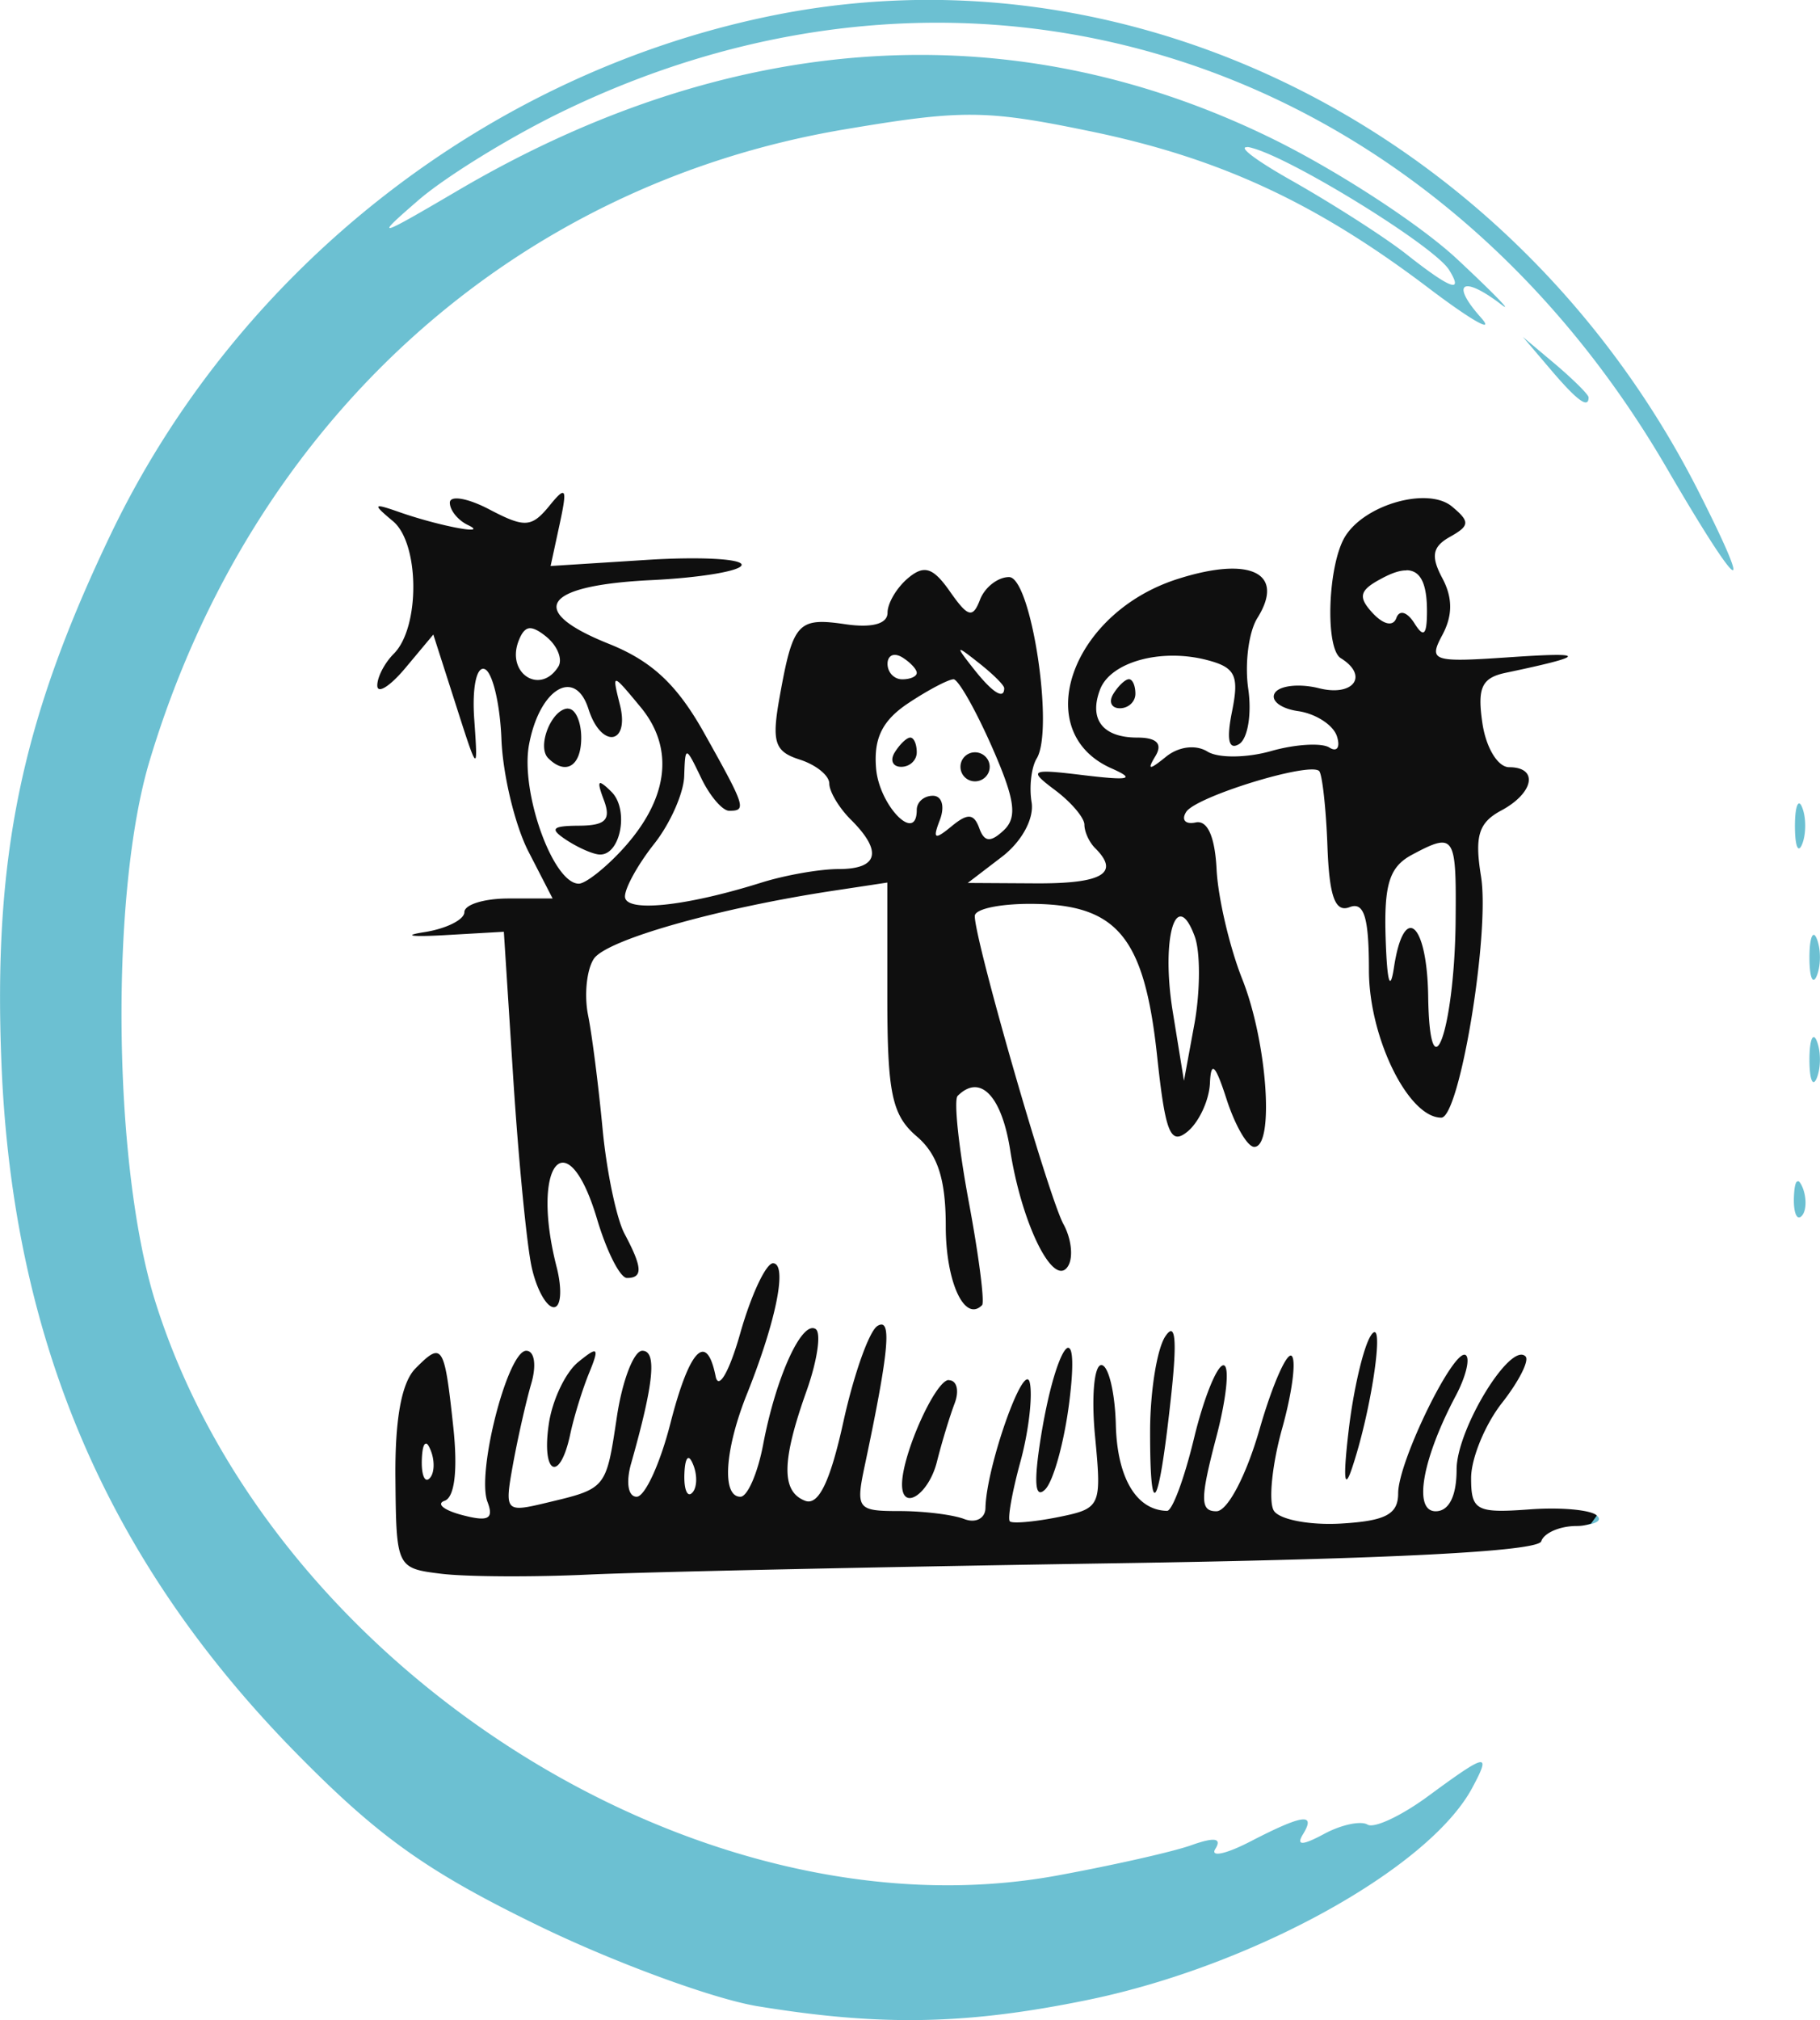 <?xml version="1.0" encoding="UTF-8" standalone="no"?>
<svg
   xmlns:dc="http://purl.org/dc/elements/1.1/"
   xmlns:cc="http://creativecommons.org/ns#"
   xmlns:rdf="http://www.w3.org/1999/02/22-rdf-syntax-ns#"
   xmlns:svg="http://www.w3.org/2000/svg"
   xmlns="http://www.w3.org/2000/svg"
   version="1.1"
   id="svg4482"
   width="32.001"
   height="35.499"
   viewBox="0 0 9.031 10.019">
  <defs
     id="defs4489" />
  <g
     transform="translate(-0.2,0.057)"
     id="g4684">
    <path
       style="fill:#63bccf;fill-opacity:0.941;stroke-width:0.353"
       d="m 4.743,-0.057 c -0.226,0.004 -0.453,0.027 -0.679,0.071 C 2.639,0.292 1.386,1.266 0.75,2.591 0.304,3.521 0.165,4.193 0.207,5.222 c 0.056,1.368 0.526,2.465 1.468,3.421 0.405,0.411 0.645,0.582 1.194,0.849 0.378,0.184 0.867,0.363 1.086,0.4 0.613,0.101 1.042,0.093 1.645,-0.031 0.816,-0.168 1.692,-0.652 1.906,-1.052 0.095,-0.177 0.073,-0.173 -0.218,0.041 -0.133,0.098 -0.269,0.162 -0.302,0.142 -0.033,-0.02 -0.13,1.309e-4 -0.215,0.046 -0.108,0.058 -0.14,0.059 -0.106,0.003 0.067,-0.109 2.122e-4,-0.1 -0.261,0.035 -0.122,0.063 -0.2,0.079 -0.173,0.036 0.033,-0.053 -0.004,-0.059 -0.119,-0.018 -0.092,0.033 -0.395,0.101 -0.674,0.152 C 3.661,9.566 1.536,8.211 0.969,6.394 0.759,5.72 0.745,4.368 0.943,3.713 1.448,2.036 2.74,0.863 4.389,0.585 c 0.58,-0.098 0.701,-0.098 1.206,0.006 0.65,0.132 1.132,0.355 1.692,0.779 0.219,0.166 0.336,0.231 0.26,0.146 -0.151,-0.17 -0.089,-0.209 0.101,-0.064 0.065,0.05 -0.03,-0.049 -0.212,-0.219 C 7.254,1.061 6.841,0.792 6.518,0.633 5.229,-6.4622067e-4 3.831,0.088 2.468,0.89 2.066,1.126 2.054,1.128 2.277,0.935 2.409,0.821 2.726,0.625 2.983,0.5 5.031,-0.498 7.283,0.226 8.47,2.263 8.832,2.885 8.916,2.948 8.63,2.383 7.854,0.852 6.324,-0.083 4.743,-0.057 l 0,-5.5122e-4 z m 1.645,0.729 c 0.007,3.7998e-4 0.016,0.002 0.029,0.006 0.21,0.059 0.903,0.488 0.974,0.604 0.073,0.118 0.008,0.095 -0.208,-0.075 C 7.076,1.122 6.818,0.957 6.612,0.84 6.431,0.738 6.342,0.67 6.389,0.673 l 0,-5.5121e-4 z M 7.757,1.614 7.895,1.776 c 0.13,0.153 0.188,0.196 0.188,0.138 0,-0.014 -0.074,-0.087 -0.163,-0.163 L 7.757,1.614 Z m 1.373,2.314 c -0.013,-0.005 -0.023,0.037 -0.023,0.111 0,0.1 0.016,0.14 0.036,0.09 0.02,-0.05 0.02,-0.132 0,-0.181 -0.005,-0.013 -0.009,-0.019 -0.014,-0.02 z m 0.072,0.652 c -0.013,-0.005 -0.023,0.037 -0.023,0.111 0,0.1 0.017,0.14 0.037,0.09 0.02,-0.05 0.02,-0.131 0,-0.181 -0.005,-0.013 -0.01,-0.019 -0.014,-0.021 z m 0,0.507 c -0.013,-0.005 -0.023,0.037 -0.023,0.111 0,0.1 0.017,0.14 0.037,0.09 0.02,-0.05 0.02,-0.131 0,-0.181 -0.005,-0.013 -0.01,-0.019 -0.014,-0.021 z m -0.08,0.715 c -0.011,-0.002 -0.018,0.024 -0.02,0.077 -0.003,0.076 0.014,0.119 0.038,0.095 0.024,-0.024 0.026,-0.087 0.006,-0.139 -0.009,-0.022 -0.017,-0.033 -0.023,-0.034 z M 8.114,7.456 a 4.024,3.816 0 0 1 -0.044,0.05 c 0.049,-0.007 0.079,-0.022 0.057,-0.044 -0.002,-0.002 -0.01,-0.004 -0.014,-0.006 z"
       id="path4599" />
    <path
       style="fill:#000000;fill-opacity:0.941;stroke-width:0.353"
       d="m 2.993,2.388 c -0.01,-0.003 -0.032,0.02 -0.069,0.066 -0.087,0.105 -0.121,0.107 -0.295,0.016 -0.108,-0.057 -0.197,-0.072 -0.197,-0.034 0,0.038 0.041,0.088 0.09,0.111 0.111,0.053 -0.144,0.005 -0.343,-0.065 -0.129,-0.045 -0.132,-0.04 -0.029,0.046 0.132,0.11 0.135,0.526 0.004,0.657 -0.046,0.046 -0.083,0.117 -0.082,0.159 0.001,0.042 0.064,0.002 0.14,-0.089 l 0.138,-0.165 0.111,0.346 c 0.11,0.344 0.111,0.345 0.092,0.073 C 2.542,3.356 2.564,3.247 2.604,3.261 c 0.039,0.013 0.077,0.17 0.084,0.348 0.007,0.178 0.068,0.429 0.134,0.557 l 0.12,0.233 -0.219,0 c -0.12,0 -0.219,0.03 -0.219,0.068 0,0.037 -0.09,0.082 -0.199,0.099 -0.109,0.017 -0.065,0.024 0.098,0.015 l 0.297,-0.017 0.047,0.732 c 0.026,0.403 0.067,0.822 0.091,0.931 0.024,0.11 0.074,0.199 0.11,0.199 0.036,0 0.042,-0.089 0.014,-0.199 -0.132,-0.515 0.052,-0.735 0.2,-0.24 0.048,0.162 0.115,0.294 0.149,0.294 0.08,0 0.077,-0.052 -0.012,-0.219 -0.04,-0.075 -0.089,-0.309 -0.109,-0.52 -0.02,-0.211 -0.052,-0.465 -0.072,-0.564 -0.02,-0.1 -0.007,-0.225 0.028,-0.279 0.06,-0.094 0.613,-0.251 1.186,-0.338 l 0.271,-0.041 0,0.567 c 0,0.477 0.023,0.586 0.145,0.691 0.105,0.089 0.145,0.213 0.145,0.446 0,0.276 0.093,0.479 0.18,0.392 0.014,-0.014 -0.016,-0.246 -0.066,-0.514 -0.05,-0.268 -0.075,-0.504 -0.055,-0.524 0.112,-0.112 0.219,5.78e-5 0.261,0.271 0.058,0.369 0.217,0.687 0.287,0.573 0.027,-0.044 0.016,-0.137 -0.023,-0.208 -0.073,-0.133 -0.44,-1.406 -0.44,-1.528 0,-0.037 0.138,-0.064 0.308,-0.06 0.404,0.009 0.535,0.174 0.597,0.756 0.041,0.382 0.066,0.443 0.152,0.372 0.056,-0.047 0.106,-0.154 0.11,-0.239 0.005,-0.114 0.027,-0.093 0.083,0.081 0.042,0.129 0.103,0.235 0.137,0.235 0.101,0 0.064,-0.522 -0.06,-0.833 -0.063,-0.159 -0.12,-0.404 -0.127,-0.543 -0.008,-0.162 -0.045,-0.246 -0.104,-0.233 -0.051,0.011 -0.072,-0.013 -0.047,-0.052 0.047,-0.076 0.613,-0.25 0.66,-0.203 0.015,0.015 0.034,0.182 0.041,0.37 0.009,0.252 0.038,0.333 0.11,0.305 0.072,-0.028 0.096,0.05 0.096,0.313 0,0.333 0.195,0.731 0.359,0.731 0.091,0 0.243,-0.918 0.197,-1.198 -0.032,-0.198 -0.012,-0.265 0.1,-0.325 0.163,-0.087 0.187,-0.215 0.04,-0.215 -0.056,0 -0.115,-0.096 -0.133,-0.219 -0.026,-0.177 -0.003,-0.225 0.119,-0.25 0.4,-0.084 0.406,-0.103 0.024,-0.077 -0.392,0.027 -0.412,0.021 -0.341,-0.111 0.051,-0.096 0.051,-0.184 -0.001,-0.281 -0.058,-0.109 -0.049,-0.156 0.039,-0.205 0.098,-0.055 0.099,-0.075 0.009,-0.15 -0.118,-0.098 -0.429,-0.012 -0.529,0.147 -0.087,0.138 -0.102,0.555 -0.023,0.605 0.141,0.087 0.064,0.193 -0.109,0.149 -0.097,-0.024 -0.195,-0.013 -0.218,0.024 -0.023,0.037 0.03,0.078 0.117,0.09 0.087,0.013 0.173,0.069 0.191,0.124 0.018,0.055 0.001,0.081 -0.038,0.056 -0.039,-0.024 -0.17,-0.016 -0.289,0.018 -0.12,0.034 -0.262,0.036 -0.316,0.002 -0.057,-0.035 -0.142,-0.025 -0.205,0.026 -0.084,0.068 -0.095,0.067 -0.052,-0.004 0.036,-0.06 0.006,-0.091 -0.09,-0.091 -0.172,0 -0.242,-0.09 -0.185,-0.239 0.052,-0.135 0.298,-0.204 0.525,-0.147 0.146,0.037 0.166,0.076 0.13,0.255 C 6.285,3.612 6.297,3.665 6.349,3.633 6.392,3.606 6.412,3.483 6.394,3.359 6.376,3.235 6.396,3.076 6.44,3.007 6.579,2.784 6.403,2.699 6.042,2.815 5.514,2.984 5.308,3.572 5.714,3.753 c 0.122,0.054 0.094,0.062 -0.133,0.035 -0.27,-0.033 -0.28,-0.027 -0.145,0.074 0.08,0.06 0.145,0.137 0.145,0.171 0,0.035 0.024,0.088 0.054,0.117 0.123,0.123 0.036,0.175 -0.289,0.174 l -0.344,-0.002 0.17,-0.13 c 0.098,-0.075 0.16,-0.189 0.147,-0.27 -0.013,-0.077 -0.001,-0.174 0.025,-0.217 0.088,-0.141 -0.027,-0.9 -0.137,-0.9 -0.055,0 -0.12,0.05 -0.144,0.112 -0.036,0.094 -0.06,0.087 -0.149,-0.04 -0.084,-0.12 -0.128,-0.134 -0.208,-0.067 -0.056,0.047 -0.102,0.124 -0.102,0.172 0,0.055 -0.077,0.076 -0.208,0.057 -0.237,-0.035 -0.261,-0.009 -0.327,0.358 -0.041,0.227 -0.026,0.273 0.099,0.313 0.081,0.026 0.147,0.079 0.147,0.119 0,0.04 0.049,0.122 0.109,0.181 0.156,0.156 0.134,0.243 -0.062,0.243 -0.094,0 -0.264,0.03 -0.38,0.066 -0.381,0.12 -0.681,0.151 -0.681,0.07 0,-0.043 0.065,-0.16 0.145,-0.261 0.08,-0.101 0.147,-0.253 0.149,-0.337 0.005,-0.15 0.007,-0.15 0.084,0.01 0.043,0.09 0.106,0.163 0.139,0.163 0.087,0 0.082,-0.018 -0.122,-0.382 C 3.561,3.34 3.436,3.222 3.221,3.136 2.809,2.971 2.893,2.846 3.433,2.82 c 0.246,-0.012 0.447,-0.046 0.447,-0.076 0,-0.03 -0.213,-0.041 -0.474,-0.024 l -0.474,0.03 0.045,-0.208 c 0.022,-0.102 0.029,-0.15 0.017,-0.154 z m 4.186,0.383 c 0.072,7.903e-4 0.103,0.069 0.102,0.21 -8.182e-4,0.113 -0.017,0.126 -0.063,0.052 -0.036,-0.056 -0.074,-0.067 -0.089,-0.025 -0.016,0.044 -0.064,0.033 -0.118,-0.025 -0.074,-0.08 -0.065,-0.113 0.045,-0.171 0.05,-0.027 0.091,-0.041 0.124,-0.04 z m -4.355,0.288 c 0.021,-0.003 0.049,0.011 0.087,0.042 0.055,0.045 0.081,0.111 0.06,0.147 -0.089,0.144 -0.26,0.036 -0.198,-0.126 0.015,-0.039 0.031,-0.06 0.052,-0.063 z M 4.966,3.167 c 0.004,-0.004 0.033,0.018 0.09,0.063 0.07,0.055 0.127,0.111 0.127,0.126 0,0.06 -0.06,0.021 -0.154,-0.099 -0.045,-0.057 -0.067,-0.087 -0.063,-0.09 z m -0.33,0.024 c 0.012,-9.878e-4 0.026,0.003 0.041,0.012 0.04,0.025 0.072,0.059 0.072,0.077 0,0.018 -0.032,0.032 -0.072,0.032 -0.04,0 -0.073,-0.034 -0.073,-0.077 0,-0.026 0.013,-0.042 0.032,-0.044 z m 0.295,0.12 0,5.512e-4 c 0.024,0 0.109,0.15 0.19,0.333 0.115,0.261 0.129,0.351 0.06,0.416 -0.066,0.062 -0.097,0.059 -0.122,-0.011 -0.027,-0.073 -0.058,-0.074 -0.138,-0.008 -0.084,0.069 -0.094,0.063 -0.057,-0.033 0.025,-0.066 0.01,-0.119 -0.035,-0.119 -0.044,0 -0.08,0.031 -0.08,0.07 0,0.171 -0.188,-0.023 -0.202,-0.208 C 4.535,3.603 4.579,3.515 4.709,3.429 c 0.098,-0.065 0.198,-0.117 0.222,-0.117 z m 0.871,5.512e-4 c -0.018,0 -0.052,0.032 -0.077,0.072 -0.025,0.04 -0.01,0.072 0.032,0.072 0.042,0 0.077,-0.032 0.077,-0.072 0,-0.04 -0.014,-0.072 -0.032,-0.072 z m -2.543,0.008 c 0.013,0.002 0.049,0.045 0.121,0.132 0.17,0.207 0.136,0.46 -0.098,0.711 -0.084,0.09 -0.178,0.163 -0.21,0.163 -0.128,0 -0.291,-0.455 -0.247,-0.69 0.052,-0.278 0.229,-0.384 0.295,-0.176 0.063,0.198 0.206,0.178 0.156,-0.021 -0.02,-0.08 -0.03,-0.121 -0.017,-0.119 z M 3.019,3.457 c -0.081,0 -0.157,0.188 -0.099,0.246 0.087,0.087 0.164,0.04 0.164,-0.101 0,-0.08 -0.029,-0.144 -0.064,-0.144 z m 1.698,0.144 c -0.018,0 -0.052,0.033 -0.077,0.073 -0.025,0.04 -0.01,0.072 0.032,0.072 0.042,0 0.077,-0.032 0.077,-0.072 0,-0.04 -0.014,-0.073 -0.032,-0.073 z m 0.321,0.073 c -0.04,0 -0.072,0.032 -0.072,0.072 0,0.04 0.032,0.072 0.072,0.072 0.04,0 0.073,-0.032 0.073,-0.072 0,-0.04 -0.033,-0.072 -0.073,-0.072 z M 3.183,3.827 c -0.016,-0.005 -0.01,0.022 0.013,0.083 0.037,0.098 0.01,0.127 -0.122,0.128 -0.137,7.903e-4 -0.149,0.015 -0.062,0.072 0.06,0.039 0.134,0.071 0.165,0.071 0.103,0.002 0.145,-0.224 0.057,-0.311 -0.025,-0.025 -0.042,-0.039 -0.051,-0.042 z m 4.169,0.295 c 0.072,-0.004 0.074,0.097 0.071,0.403 C 7.415,5.062 7.295,5.386 7.287,4.887 7.282,4.515 7.166,4.417 7.117,4.742 c -0.019,0.124 -0.034,0.07 -0.041,-0.142 -0.009,-0.27 0.018,-0.357 0.129,-0.417 0.067,-0.036 0.114,-0.059 0.147,-0.061 z m -1.288,0.367 c 0.019,0.005 0.041,0.035 0.064,0.097 0.029,0.077 0.028,0.27 0,0.429 L 6.075,5.303 6.02,4.964 C 5.975,4.691 6.006,4.475 6.063,4.489 Z m -2.028,1.719 c -0.035,0 -0.108,0.155 -0.162,0.344 -0.054,0.192 -0.109,0.288 -0.123,0.217 -0.045,-0.224 -0.13,-0.136 -0.225,0.235 -0.051,0.199 -0.126,0.362 -0.167,0.362 -0.042,0 -0.054,-0.07 -0.028,-0.163 0.113,-0.398 0.13,-0.561 0.056,-0.561 -0.042,0 -0.099,0.147 -0.126,0.327 -0.054,0.359 -0.051,0.356 -0.35,0.427 -0.204,0.049 -0.208,0.044 -0.166,-0.189 0.024,-0.132 0.065,-0.313 0.091,-0.402 0.027,-0.092 0.016,-0.163 -0.025,-0.163 -0.092,0 -0.248,0.606 -0.192,0.75 0.032,0.084 0.004,0.099 -0.125,0.065 -0.092,-0.024 -0.131,-0.056 -0.088,-0.071 0.05,-0.017 0.066,-0.153 0.043,-0.367 -0.044,-0.409 -0.054,-0.424 -0.187,-0.29 -0.07,0.07 -0.103,0.253 -0.1,0.548 0.004,0.44 0.006,0.444 0.228,0.471 0.123,0.015 0.452,0.017 0.73,0.004 0.279,-0.013 1.451,-0.038 2.604,-0.056 1.379,-0.021 2.107,-0.059 2.124,-0.109 0.014,-0.042 0.093,-0.076 0.176,-0.076 0.032,0 0.052,-0.006 0.071,-0.012 a 3.86,4.103 0 0 0 0.029,-0.04 c -0.029,-0.028 -0.18,-0.042 -0.337,-0.03 -0.261,0.019 -0.287,0.005 -0.287,-0.156 0,-0.097 0.069,-0.265 0.153,-0.372 0.084,-0.107 0.137,-0.211 0.117,-0.231 -0.075,-0.075 -0.342,0.362 -0.342,0.561 0,0.132 -0.038,0.207 -0.104,0.207 -0.113,0 -0.066,-0.261 0.101,-0.575 0.047,-0.089 0.07,-0.178 0.05,-0.198 -0.053,-0.053 -0.337,0.524 -0.337,0.684 0,0.104 -0.062,0.137 -0.284,0.15 -0.156,0.009 -0.306,-0.02 -0.333,-0.064 -0.027,-0.044 -0.009,-0.226 0.04,-0.403 0.05,-0.177 0.072,-0.341 0.049,-0.364 -0.023,-0.023 -0.096,0.141 -0.16,0.364 -0.067,0.232 -0.159,0.406 -0.214,0.406 -0.081,0 -0.081,-0.06 -0.002,-0.362 0.053,-0.199 0.069,-0.362 0.037,-0.362 -0.032,0 -0.098,0.163 -0.146,0.362 -0.048,0.199 -0.108,0.361 -0.134,0.36 -0.152,-0.003 -0.247,-0.163 -0.254,-0.425 -0.004,-0.164 -0.037,-0.298 -0.072,-0.298 -0.036,0 -0.05,0.16 -0.031,0.355 0.033,0.347 0.029,0.356 -0.183,0.399 -0.12,0.024 -0.228,0.033 -0.24,0.021 -0.012,-0.013 0.011,-0.144 0.052,-0.294 0.041,-0.149 0.062,-0.327 0.047,-0.394 -0.027,-0.116 -0.216,0.417 -0.22,0.622 -0.001,0.051 -0.048,0.076 -0.104,0.055 -0.056,-0.022 -0.202,-0.04 -0.323,-0.04 -0.211,0 -0.218,-0.01 -0.17,-0.235 0.119,-0.563 0.134,-0.728 0.061,-0.683 -0.041,0.025 -0.117,0.239 -0.169,0.475 -0.066,0.3 -0.124,0.417 -0.19,0.392 -0.119,-0.046 -0.117,-0.197 0.008,-0.547 0.053,-0.15 0.073,-0.287 0.044,-0.305 -0.069,-0.043 -0.197,0.24 -0.26,0.572 -0.027,0.143 -0.078,0.26 -0.113,0.26 -0.094,0 -0.078,-0.237 0.035,-0.516 C 4.052,6.491 4.109,6.208 4.035,6.208 Z M 6.008,6.545 c -0.007,0.002 -0.015,0.01 -0.025,0.025 -0.041,0.06 -0.075,0.268 -0.076,0.464 -0.001,0.464 0.041,0.406 0.101,-0.138 0.028,-0.249 0.028,-0.359 -0.001,-0.351 z m 1.015,0.005 c -0.005,-0.002 -0.013,0.004 -0.022,0.019 -0.037,0.06 -0.086,0.272 -0.109,0.471 -0.028,0.238 -0.021,0.3 0.018,0.181 0.088,-0.263 0.149,-0.658 0.113,-0.671 z m -1.521,0.077 c -0.031,-0.003 -0.093,0.167 -0.138,0.449 -0.035,0.221 -0.028,0.303 0.022,0.254 0.041,-0.04 0.095,-0.235 0.12,-0.434 0.023,-0.183 0.017,-0.266 -0.004,-0.268 z m -2.359,0.019 c -0.013,0.004 -0.037,0.022 -0.074,0.052 -0.063,0.051 -0.129,0.189 -0.146,0.308 -0.037,0.249 0.054,0.294 0.106,0.052 0.019,-0.09 0.062,-0.228 0.095,-0.308 0.032,-0.078 0.041,-0.111 0.019,-0.104 z M 4.908,6.787 c -0.066,0 -0.232,0.369 -0.232,0.518 0,0.136 0.132,0.05 0.173,-0.112 0.024,-0.096 0.064,-0.227 0.088,-0.29 0.024,-0.063 0.011,-0.115 -0.029,-0.115 z m -2.594,0.315 c 0.007,9.878e-4 0.014,0.012 0.023,0.034 0.021,0.052 0.019,0.115 -0.006,0.139 -0.024,0.024 -0.041,-0.019 -0.038,-0.095 0.002,-0.053 0.01,-0.079 0.021,-0.077 z m 1.303,0.072 c 0.007,9.878e-4 0.014,0.012 0.023,0.034 0.021,0.052 0.019,0.115 -0.006,0.139 -0.024,0.024 -0.041,-0.019 -0.038,-0.095 0.002,-0.053 0.01,-0.079 0.021,-0.078 z"
       id="path4599-9" />
  </g>
  <g
     transform="translate(-0.2,0.057)"
     id="layer1" />
</svg>
